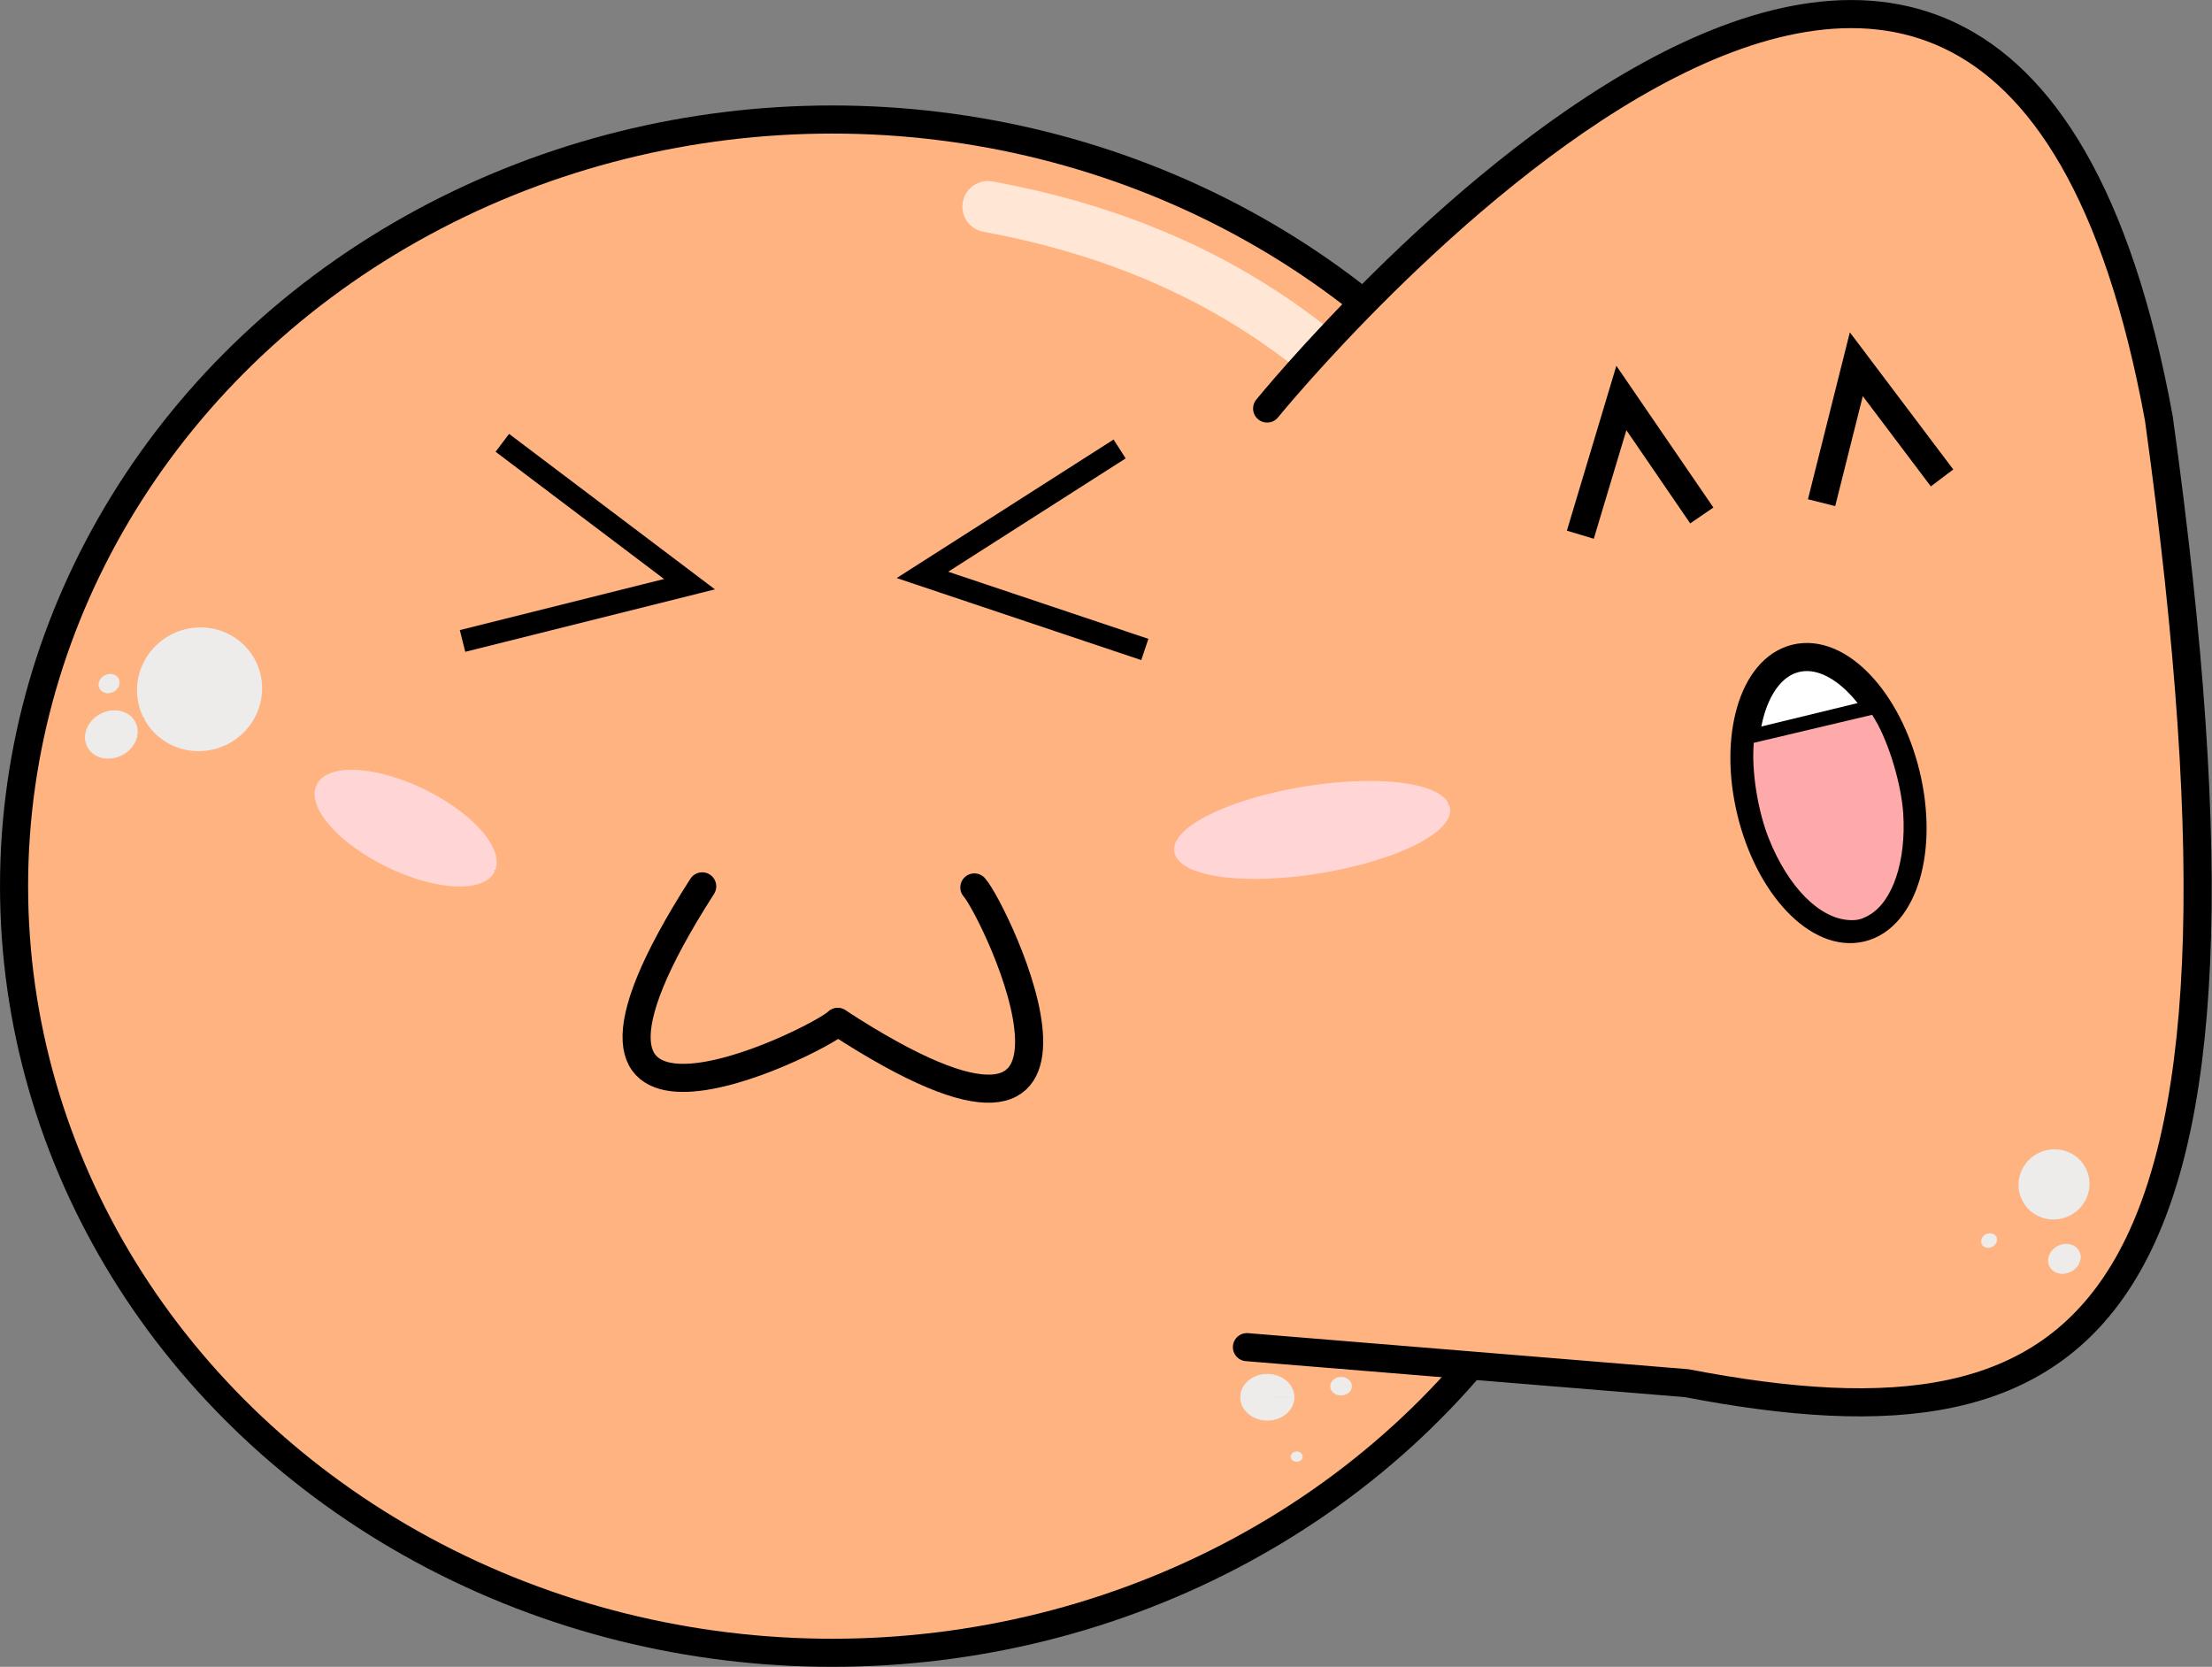 <?xml version="1.0" encoding="UTF-8" standalone="no"?>
<!-- Created with Inkscape (http://www.inkscape.org/) -->

<svg
   xmlns:dc="http://purl.org/dc/elements/1.1/"
   xmlns:cc="http://creativecommons.org/ns#"
   xmlns:rdf="http://www.w3.org/1999/02/22-rdf-syntax-ns#"
   xmlns:svg="http://www.w3.org/2000/svg"
   xmlns="http://www.w3.org/2000/svg"
   xmlns:sodipodi="http://sodipodi.sourceforge.net/DTD/sodipodi-0.dtd"
   xmlns:inkscape="http://www.inkscape.org/namespaces/inkscape"
   width="124.929mm"
   height="94.137mm"
   viewBox="0 0 124.929 94.137"
   version="1.1"
   id="svg1123"
   inkscape:version="0.92.3 (2405546, 2018-03-11)"
   sodipodi:docname="sliminou_corps_quiseduplique_sansmains_avecbouche.svg">
  <rect x="0" y="0" width="124.929" height="94.137" fill="#808080" stroke="none"/>
  <defs
     id="defs1117" />
  <sodipodi:namedview
     id="base"
     pagecolor="#ffffff"
     bordercolor="#666666"
     borderopacity="1.0"
     inkscape:pageopacity="0.0"
     inkscape:pageshadow="2"
     inkscape:zoom="0.98994949"
     inkscape:cx="59.975312"
     inkscape:cy="151.45412"
     inkscape:document-units="mm"
     inkscape:current-layer="layer1"
     showgrid="false"
     inkscape:window-width="1853"
     inkscape:window-height="1025"
     inkscape:window-x="67"
     inkscape:window-y="27"
     inkscape:window-maximized="1" />
  <g
     inkscape:label="Calque 1"
     inkscape:groupmode="layer"
     id="layer1"
     transform="translate(-62.04,-53.204)">
    <ellipse
       style="fill:#ffb380;fill-opacity:1;stroke:#000000;stroke-width:1.587;stroke-linecap:round;stroke-linejoin:bevel;stroke-miterlimit:4;stroke-dasharray:none;stroke-dashoffset:0;stroke-opacity:1"
       id="path855-3"
       ry="43.297"
       rx="46.212"
       cy="103.251"
       cx="109.046" />
    <path
       transform="rotate(26.011)"
       d="m 125.662,52.594 a 5.473,2.314 0 0 1 -5.403,2.314 5.473,2.314 0 0 1 -5.541,-2.255 5.473,2.314 0 0 1 5.261,-2.372 5.473,2.314 0 0 1 5.676,2.194 l -5.466,0.119 z"
       sodipodi:end="6.2319075"
       sodipodi:start="0"
       sodipodi:ry="2.3140404"
       sodipodi:rx="5.4729891"
       sodipodi:cy="52.594208"
       sodipodi:cx="120.18906"
       sodipodi:type="arc"
       id="path1100-2-7-0-2-3"
       style="fill:#ffd5d5;fill-opacity:1;stroke:#ffd5d5;stroke-width:0.24;stroke-linejoin:bevel;stroke-miterlimit:10;stroke-dasharray:none;stroke-dashoffset:0;stroke-opacity:1" />
    <path
       style="fill:none;stroke:#ffe6d5;stroke-width:2.891;stroke-linecap:round;stroke-linejoin:miter;stroke-miterlimit:4;stroke-dasharray:none;stroke-opacity:1"
       d="m 117.839,64.873 c 12.498,2.281 22.81,8.88 29.695,22.248"
       id="path1053-2"
       inkscape:connector-curvature="0"
       sodipodi:nodetypes="cc" />
    <path
       d="m 139.565,129.245 a 1.504,1.293 0 0 1 -1.493,1.293 1.504,1.293 0 0 1 -1.513,-1.276 1.504,1.293 0 0 1 1.473,-1.311 1.504,1.293 0 0 1 1.533,1.258 l -1.503,0.035 z"
       sodipodi:end="6.2563591"
       sodipodi:start="1.0962797e-14"
       sodipodi:ry="1.2934349"
       sodipodi:rx="1.5035011"
       sodipodi:cy="129.24495"
       sodipodi:cx="138.06178"
       sodipodi:type="arc"
       id="path1413-9-6-5-9"
       style="fill:#ececec;fill-opacity:0.98;stroke:#ececec;stroke-width:0.047;stroke-linecap:round;stroke-linejoin:bevel;stroke-miterlimit:4;stroke-dasharray:none;stroke-dashoffset:0;stroke-opacity:1" />
    <path
       d="m 138.378,131.493 a 0.598,0.514 0 0 1 -0.594,0.514 0.598,0.514 0 0 1 -0.602,-0.508 0.598,0.514 0 0 1 0.586,-0.521 0.598,0.514 0 0 1 0.61,0.501 l -0.598,0.014 z"
       sodipodi:end="6.2563591"
       sodipodi:start="1.0962797e-14"
       sodipodi:ry="0.51449341"
       sodipodi:rx="0.59805208"
       sodipodi:cy="131.49283"
       sodipodi:cx="137.78014"
       sodipodi:type="arc"
       id="path1413-9-3-2-9-7"
       style="fill:#ececec;fill-opacity:0.98;stroke:#ececec;stroke-width:0.019;stroke-linecap:round;stroke-linejoin:bevel;stroke-miterlimit:4;stroke-dasharray:none;stroke-dashoffset:0;stroke-opacity:1" />
    <path
       d="m -20.577,-115.255 a 3.488,3.421 0 0 1 -3.464,3.421 3.488,3.421 0 0 1 -3.511,-3.375 3.488,3.421 0 0 1 3.417,-3.466 3.488,3.421 0 0 1 3.557,3.328 l -3.486,0.092 z"
       sodipodi:end="6.2563591"
       sodipodi:start="1.0962797e-14"
       sodipodi:ry="3.4207532"
       sodipodi:rx="3.4875932"
       sodipodi:cy="-115.25493"
       sodipodi:cx="-24.064844"
       sodipodi:type="arc"
       id="path1413-0-7-2-3"
       style="fill:#ececec;fill-opacity:0.98;stroke:#ececec;stroke-width:0.117;stroke-linecap:round;stroke-linejoin:bevel;stroke-miterlimit:4;stroke-dasharray:none;stroke-dashoffset:0;stroke-opacity:1"
       transform="rotate(153.284)"
       inkscape:transform-center-x="-3.8735449"
       inkscape:transform-center-y="15.825388" />
    <path
       d="m -16.964,-115.295 a 1.504,1.293 0 0 1 -1.493,1.293 1.504,1.293 0 0 1 -1.513,-1.276 1.504,1.293 0 0 1 1.473,-1.311 1.504,1.293 0 0 1 1.533,1.258 l -1.503,0.035 z"
       sodipodi:end="6.2563591"
       sodipodi:start="1.0962797e-14"
       sodipodi:ry="1.2934349"
       sodipodi:rx="1.5035011"
       sodipodi:cy="-115.29535"
       sodipodi:cx="-18.467033"
       sodipodi:type="arc"
       id="path1413-9-6-5-2-6"
       style="fill:#ececec;fill-opacity:0.98;stroke:#ececec;stroke-width:0.047;stroke-linecap:round;stroke-linejoin:bevel;stroke-miterlimit:4;stroke-dasharray:none;stroke-dashoffset:0;stroke-opacity:1"
       transform="rotate(153.284)"
       inkscape:transform-center-x="1.1085073"
       inkscape:transform-center-y="18.378089" />
    <path
       d="m -19.048,-112.67 a 0.598,0.514 0 0 1 -0.594,0.514 0.598,0.514 0 0 1 -0.602,-0.508 0.598,0.514 0 0 1 0.586,-0.521 0.598,0.514 0 0 1 0.61,0.501 l -0.598,0.014 z"
       sodipodi:end="6.2563591"
       sodipodi:start="1.0962797e-14"
       sodipodi:ry="0.51449341"
       sodipodi:rx="0.59805208"
       sodipodi:cy="-112.66952"
       sodipodi:cx="-19.646366"
       sodipodi:type="arc"
       id="path1413-9-3-2-9-8-1"
       style="fill:#ececec;fill-opacity:0.98;stroke:#ececec;stroke-width:0.019;stroke-linecap:round;stroke-linejoin:bevel;stroke-miterlimit:4;stroke-dasharray:none;stroke-dashoffset:0;stroke-opacity:1"
       transform="rotate(153.284)"
       inkscape:transform-center-x="1.2355603"
       inkscape:transform-center-y="15.502378" />
    <path
       style="fill:none;stroke:#000000;stroke-width:1.265;stroke-linecap:butt;stroke-linejoin:miter;stroke-miterlimit:4;stroke-dasharray:none;stroke-opacity:1"
       d="m 125.274,78.56 -11.136,7.112 12.559,4.212"
       id="path1071-7"
       inkscape:connector-curvature="0"
       sodipodi:nodetypes="ccc" />
    <path
       style="fill:none;stroke:#000000;stroke-width:1.265;stroke-linecap:butt;stroke-linejoin:miter;stroke-miterlimit:4;stroke-dasharray:none;stroke-opacity:1"
       d="M 88.163,89.403 100.982,86.197 90.411,78.213"
       id="path1071-7-8"
       inkscape:connector-curvature="0"
       sodipodi:nodetypes="ccc" />
    <path
       style="fill:none;stroke:#000000;stroke-width:1.587;stroke-linecap:round;stroke-linejoin:miter;stroke-miterlimit:4;stroke-dasharray:none;stroke-opacity:1"
       d="m 117.07,103.323 c 1.154,1.265 9.658,18.912 -7.716,7.599"
       id="path912"
       inkscape:connector-curvature="0" />
    <path
       style="fill:none;stroke:#000000;stroke-width:1.587;stroke-linecap:round;stroke-linejoin:miter;stroke-miterlimit:4;stroke-dasharray:none;stroke-opacity:1"
       d="m 109.354,110.922 c -1.256,1.164 -18.841,9.795 -7.655,-7.66"
       id="path912-9"
       inkscape:connector-curvature="0" />
    <path
       d="m 135.118,132.116 a 1.504,1.293 0 0 1 -1.493,1.293 1.504,1.293 0 0 1 -1.513,-1.276 1.504,1.293 0 0 1 1.473,-1.311 1.504,1.293 0 0 1 1.533,1.258 l -1.503,0.035 z"
       sodipodi:end="6.2563591"
       sodipodi:start="1.0962797e-14"
       sodipodi:ry="1.2934349"
       sodipodi:rx="1.5035011"
       sodipodi:cy="132.11583"
       sodipodi:cx="133.61494"
       sodipodi:type="arc"
       id="path1413-9-6-5-9-6"
       style="fill:#ececec;fill-opacity:0.98;stroke:#ececec;stroke-width:0.047;stroke-linecap:round;stroke-linejoin:bevel;stroke-miterlimit:4;stroke-dasharray:none;stroke-dashoffset:0;stroke-opacity:1" />
    <path
       d="m 135.604,135.471 a 0.331,0.285 0 0 1 -0.329,0.285 0.331,0.285 0 0 1 -0.333,-0.281 0.331,0.285 0 0 1 0.324,-0.289 0.331,0.285 0 0 1 0.338,0.277 l -0.331,0.008 z"
       sodipodi:end="6.2563591"
       sodipodi:start="1.0962797e-14"
       sodipodi:ry="0.28484216"
       sodipodi:rx="0.33110327"
       sodipodi:cy="135.47139"
       sodipodi:cx="135.27332"
       sodipodi:type="arc"
       id="path1413-9-3-2-9-7-4"
       style="fill:#ececec;fill-opacity:0.98;stroke:#ececec;stroke-width:0.01;stroke-linecap:round;stroke-linejoin:bevel;stroke-miterlimit:4;stroke-dasharray:none;stroke-dashoffset:0;stroke-opacity:1" />
    <path
       style="fill:#ffb380;fill-opacity:1;stroke:#ffb380;stroke-width:2.011;stroke-linecap:round;stroke-linejoin:bevel;stroke-miterlimit:4;stroke-dasharray:none;stroke-dashoffset:0;stroke-opacity:1"
       d="m 163.985,131.229 c -1.204,-0.103 -3.896,-0.461 -5.232,-0.695 -1.234,-0.216 -4.043,-0.475 -13.891,-1.281 -6.789,-0.555 -12.35,-1.014 -12.356,-1.02 -0.007,-0.006 0.236,-11.449 0.54,-25.429 0.304,-13.98 0.554,-25.668 0.556,-25.973 l 0.003,-0.554 0.237,0.155 c 0.232,0.152 0.244,0.147 0.543,-0.199 5.446,-6.298 10.766,-11.29 16.091,-15.098 4.963,-3.55 9.689,-5.75 13.596,-6.33 1.249,-0.186 3.471,-0.188 4.523,-0.004 6.589,1.149 11.204,7.546 13.807,19.136 0.465,2.07 0.578,2.741 0.952,5.622 1.838,14.187 2.259,25.176 1.268,33.071 -1.134,9.038 -4.051,14.464 -9.145,17.008 -1.456,0.728 -3.691,1.338 -5.701,1.557 -0.83,0.09 -4.864,0.115 -5.791,0.036 z"
       id="path904"
       inkscape:connector-curvature="0" />
    <path
       style="fill:none;stroke:#000000;stroke-width:1.587;stroke-linecap:round;stroke-linejoin:miter;stroke-miterlimit:4;stroke-dasharray:none;stroke-opacity:1"
       d="m 133.605,76.276 c 0,0 41.008,-50.492 50.362,0.557 7.111,51.273 -3.435,58.949 -26.673,54.488 l -24.83,-2.035"
       id="path886-0"
       inkscape:connector-curvature="0"
       sodipodi:nodetypes="cccc" />
    <path
       transform="matrix(0.984,-0.178,0.349,0.937,0,0)"
       d="m 101.862,124.687 a 7.723,2.39 0 0 1 -7.624,2.39 7.723,2.39 0 0 1 -7.82,-2.328 7.723,2.39 0 0 1 7.424,-2.449 7.723,2.39 0 0 1 8.01,2.266 l -7.713,0.122 z"
       sodipodi:end="6.2319075"
       sodipodi:start="0"
       sodipodi:ry="2.3898864"
       sodipodi:rx="7.7231617"
       sodipodi:cy="124.68674"
       sodipodi:cx="94.139099"
       sodipodi:type="arc"
       id="path1100-4-7-1-2"
       style="fill:#ffd5d5;fill-opacity:1;stroke:#ffd5d5;stroke-width:0.29;stroke-linejoin:bevel;stroke-miterlimit:10;stroke-dasharray:none;stroke-dashoffset:0;stroke-opacity:1" />
    <path
       style="fill:none;stroke:#000000;stroke-width:1.587;stroke-linecap:butt;stroke-linejoin:miter;stroke-miterlimit:4;stroke-dasharray:none;stroke-opacity:1"
       d="m 158.154,82.316 -4.543,-6.635 -2.317,7.722"
       id="path1071-7-8-3"
       inkscape:connector-curvature="0"
       sodipodi:nodetypes="ccc" />
    <path
       style="fill:none;stroke:#000000;stroke-width:1.587;stroke-linecap:butt;stroke-linejoin:miter;stroke-miterlimit:4;stroke-dasharray:none;stroke-opacity:1"
       d="m 171.723,80.195 -4.842,-6.421 -1.962,7.82"
       id="path1071-7-8-3-0"
       inkscape:connector-curvature="0"
       sodipodi:nodetypes="ccc" />
    <ellipse
       style="fill:#ffffff;fill-opacity:1;stroke:#000000;stroke-width:1.587;stroke-linecap:round;stroke-linejoin:bevel;stroke-miterlimit:4;stroke-dasharray:none;stroke-dashoffset:0;stroke-opacity:1"
       id="path1043-7"
       cx="137.477"
       cy="134.275"
       rx="4.498"
       ry="7.83"
       transform="rotate(-13.666)" />
    <path
       style="fill:#ffaaaa;stroke:#000000;stroke-width:0.601;stroke-linecap:butt;stroke-linejoin:miter;stroke-miterlimit:4;stroke-dasharray:none;stroke-opacity:1"
       d="m 160.502,94.79 7.446,-1.811"
       id="path1045-5"
       inkscape:connector-curvature="0" />
    <path
       style="fill:#ffaaaa;fill-opacity:1;stroke:#000000;stroke-width:0.304;stroke-linecap:round;stroke-linejoin:bevel;stroke-miterlimit:4;stroke-dasharray:none;stroke-dashoffset:0;stroke-opacity:1"
       d="m 166.451,105.318 c -1.757,-0.113 -3.542,-1.916 -4.654,-4.702 -0.584,-1.463 -0.947,-3.563 -0.88,-5.083 l 0.022,-0.497 3.456,-0.818 3.456,-0.818 0.244,0.413 c 0.776,1.313 1.478,3.664 1.586,5.314 0.179,2.748 -0.61,5.083 -1.989,5.885 -0.45,0.262 -0.752,0.336 -1.241,0.305 z"
       id="path1047-9"
       inkscape:connector-curvature="0" />
    <path
       d="m -103.071,-187.318 a 1.978,1.94 0 0 1 -1.965,1.94 1.978,1.94 0 0 1 -1.991,-1.914 1.978,1.94 0 0 1 1.938,-1.966 1.978,1.94 0 0 1 2.017,1.888 l -1.978,0.052 z"
       sodipodi:end="6.2563591"
       sodipodi:start="1.0962797e-14"
       sodipodi:ry="1.9403261"
       sodipodi:rx="1.9782392"
       sodipodi:cy="-187.31816"
       sodipodi:cx="-105.04972"
       sodipodi:type="arc"
       id="path1413-0-7-2-3-0"
       style="fill:#ececec;fill-opacity:0.98;stroke:#ececec;stroke-width:0.067;stroke-linecap:round;stroke-linejoin:bevel;stroke-miterlimit:4;stroke-dasharray:none;stroke-dashoffset:0;stroke-opacity:1"
       transform="rotate(153.284)"
       inkscape:transform-center-x="-2.1971649"
       inkscape:transform-center-y="8.9765105" />
    <path
       d="m -102.751,-191.336 a 0.93,0.8 0 0 1 -0.924,0.8 0.93,0.8 0 0 1 -0.937,-0.79 0.93,0.8 0 0 1 0.912,-0.811 0.93,0.8 0 0 1 0.949,0.779 l -0.93,0.021 z"
       sodipodi:end="6.2563591"
       sodipodi:start="1.0962797e-14"
       sodipodi:ry="0.80046278"
       sodipodi:rx="0.93046558"
       sodipodi:cy="-191.33646"
       sodipodi:cx="-103.68139"
       sodipodi:type="arc"
       id="path1413-9-6-5-2-6-5"
       style="fill:#ececec;fill-opacity:0.98;stroke:#ececec;stroke-width:0.029;stroke-linecap:round;stroke-linejoin:bevel;stroke-miterlimit:4;stroke-dasharray:none;stroke-dashoffset:0;stroke-opacity:1"
       transform="rotate(153.284)"
       inkscape:transform-center-x="0.68601518"
       inkscape:transform-center-y="11.37357" />
    <path
       d="m -99.894,-188.503 a 0.453,0.39 0 0 1 -0.45,0.39 0.453,0.39 0 0 1 -0.456,-0.384 0.453,0.39 0 0 1 0.444,-0.395 0.453,0.39 0 0 1 0.462,0.379 l -0.453,0.01 z"
       sodipodi:end="6.2563591"
       sodipodi:start="1.0962797e-14"
       sodipodi:ry="0.38965273"
       sodipodi:rx="0.45293602"
       sodipodi:cy="-188.50343"
       sodipodi:cx="-100.34679"
       sodipodi:type="arc"
       id="path1413-9-6-5-2-6-5-9"
       style="fill:#ececec;fill-opacity:0.98;stroke:#ececec;stroke-width:0.014;stroke-linecap:round;stroke-linejoin:bevel;stroke-miterlimit:4;stroke-dasharray:none;stroke-dashoffset:0;stroke-opacity:1"
       transform="rotate(153.284)"
       inkscape:transform-center-x="0.33394523"
       inkscape:transform-center-y="5.5364753" />
  </g>
</svg>
